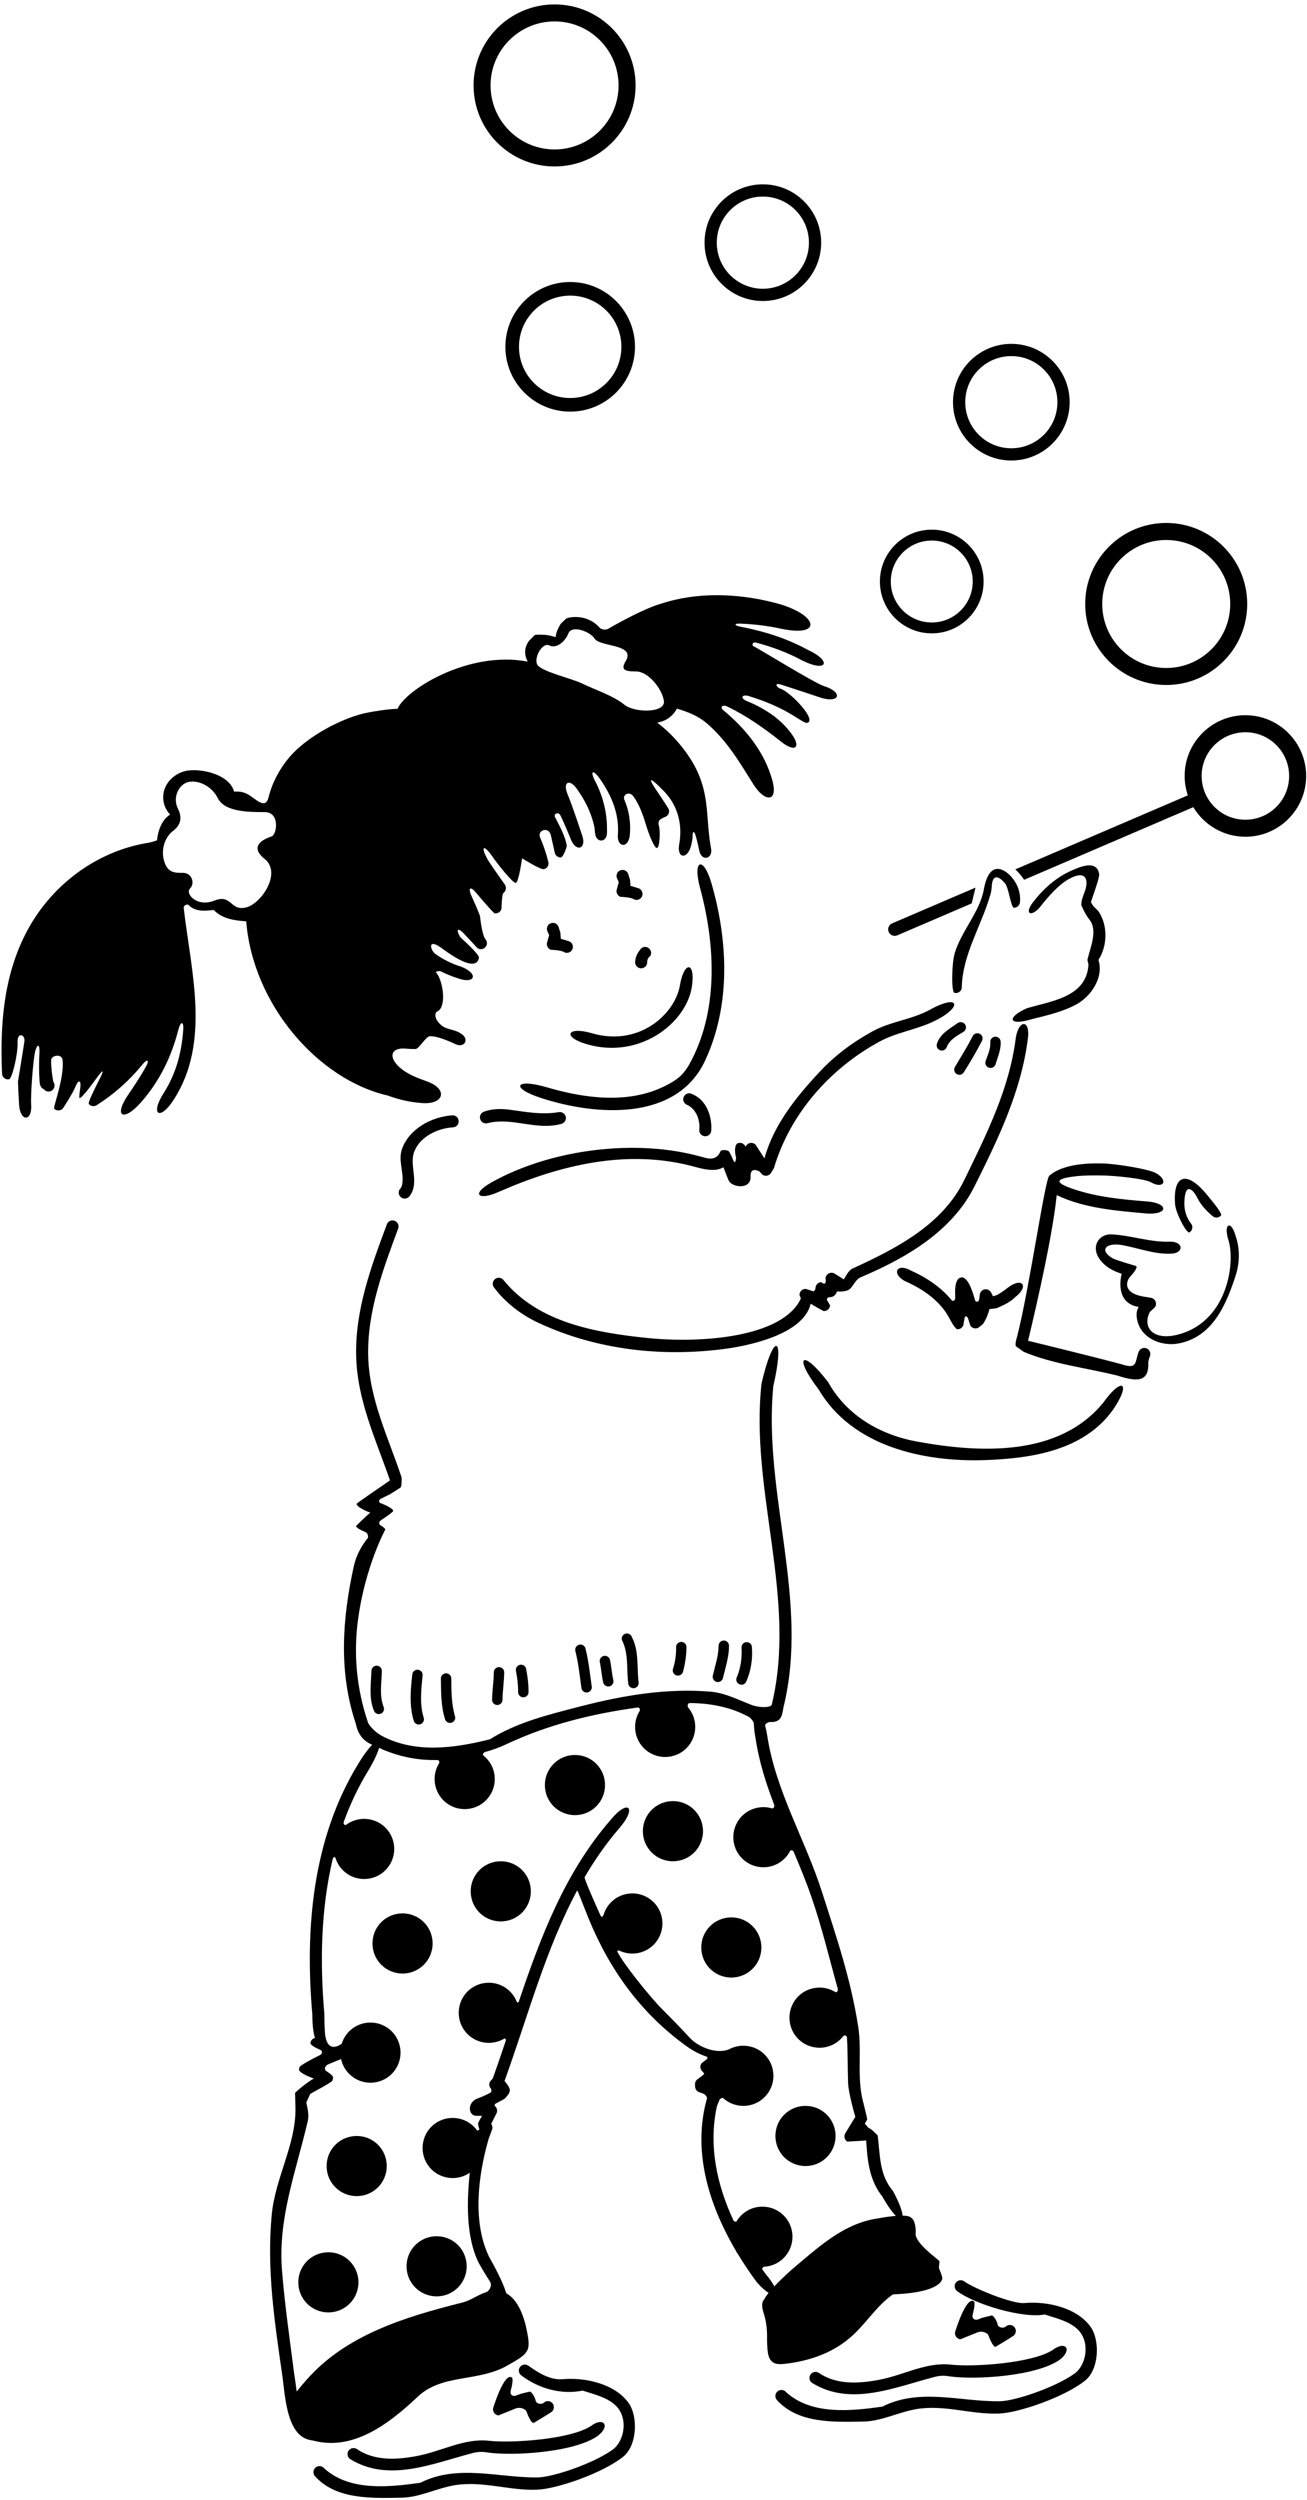 <?xml version="1.0" encoding="UTF-8"?>
<svg xmlns="http://www.w3.org/2000/svg" xmlns:xlink="http://www.w3.org/1999/xlink" width="251pt" height="480pt" viewBox="0 0 251 480" version="1.1">
<g id="surface1">
<path style=" stroke:none;fill-rule:nonzero;fill:rgb(0%,0%,0%);fill-opacity:1;" d="M 105.77 182.363 C 105.77 182.363 107.863 182.41 108.418 182.867 C 109.02 183.109 109.691 182.82 109.934 182.242 C 110.176 181.641 109.887 180.969 109.285 180.727 C 108.828 180.582 107.707 180.258 107.707 180.258 L 107.617 179.082 C 107.496 178.707 107.387 178.336 107.262 177.961 C 107.07 177.359 106.395 177.047 105.797 177.262 C 105.191 177.453 104.883 178.129 105.098 178.73 C 105.219 178.992 105.34 179.281 105.457 179.547 L 105.023 181.137 C 104.977 181.664 105.289 182.172 105.77 182.363 "/>
<path style=" stroke:none;fill-rule:nonzero;fill:rgb(0%,0%,0%);fill-opacity:1;" d="M 119.145 172.199 C 119.145 172.199 121.238 172.246 121.789 172.703 C 122.395 172.945 123.066 172.656 123.309 172.078 C 123.547 171.477 123.258 170.805 122.656 170.562 C 122.199 170.418 121.082 170.094 121.082 170.094 L 120.988 168.914 C 120.867 168.543 120.762 168.168 120.637 167.797 C 120.441 167.191 119.77 166.883 119.168 167.098 C 118.566 167.289 118.254 167.965 118.469 168.566 C 118.59 168.828 118.711 169.117 118.832 169.383 L 118.398 170.973 C 118.352 171.5 118.664 172.008 119.145 172.199 "/>
<path style=" stroke:none;fill-rule:nonzero;fill:rgb(0%,0%,0%);fill-opacity:1;" d="M 122.93 182.34 C 122.422 183.012 122.039 183.711 121.988 184.578 C 121.895 185.203 122.301 185.805 122.93 185.898 C 123.578 186.02 124.156 185.586 124.273 184.961 C 124.273 184.406 124.371 183.926 124.852 183.59 C 125.215 183.062 125.047 182.34 124.516 182.004 C 123.984 181.641 123.266 181.809 122.93 182.34 "/>
<path style=" stroke:none;fill-rule:nonzero;fill:rgb(0%,0%,0%);fill-opacity:1;" d="M 104.055 210.871 C 114.676 214.289 129.992 215.273 135.414 203.633 C 140.348 193.035 139.844 180.695 136.633 169.602 C 135.09 164.281 132.965 165.023 134.43 170.445 C 137.332 181.148 137.965 193.379 132.922 203.336 C 131.523 206.094 130.512 207.117 127.688 208.527 C 120.82 211.969 112.438 210.953 105.145 208.801 C 98.891 206.957 97.867 208.883 104.055 210.871 "/>
<path style=" stroke:none;fill-rule:nonzero;fill:rgb(0%,0%,0%);fill-opacity:1;" d="M 112.586 200.461 C 122.754 203.508 131.855 196.477 132.883 189.352 C 133.57 184.59 131.367 184.465 130.566 189.219 C 129.66 194.613 122.816 201.055 113.676 198.387 C 108.949 197.008 107.895 199.055 112.586 200.461 "/>
<path style=" stroke:none;fill-rule:nonzero;fill:rgb(0%,0%,0%);fill-opacity:1;" d="M 88.086 215.305 C 88.086 214.656 87.578 214.148 86.93 214.148 C 82.91 214.391 78.582 216.727 77.207 220.598 C 76.465 222.645 77.449 224.762 77.305 226.879 C 77.258 227.434 77.16 227.984 76.727 228.395 C 76.414 228.949 76.582 229.645 77.137 229.984 C 77.691 230.297 78.41 230.102 78.723 229.574 C 80.578 227 78.555 223.801 79.543 221.152 C 80.602 218.336 83.898 216.652 86.93 216.461 C 87.578 216.461 88.086 215.953 88.086 215.305 "/>
<path style=" stroke:none;fill-rule:nonzero;fill:rgb(0%,0%,0%);fill-opacity:1;" d="M 92.969 213.43 C 92.344 213.645 92.031 214.293 92.223 214.895 C 92.418 215.496 93.066 215.836 93.691 215.641 C 98.383 214.461 103.051 217.133 107.816 215.785 C 108.441 215.617 108.805 214.992 108.637 214.367 C 108.465 213.766 107.84 213.402 107.215 213.547 C 104.086 214.078 100.98 213.5 97.855 213.066 C 96.219 212.852 94.559 212.875 92.969 213.43 "/>
<path style=" stroke:none;fill-rule:nonzero;fill:rgb(0%,0%,0%);fill-opacity:1;" d="M 157.34 205.871 C 152.77 210.77 148.594 215.988 146.801 222.41 C 146.484 221.953 145.16 219.852 145.16 219.852 C 144.969 219.613 144.68 219.469 144.367 219.441 C 143.84 219.402 143.352 219.723 143.184 220.211 L 143.164 220.164 C 142.949 219.59 142.297 219.301 141.723 219.492 C 141.117 219.684 141 220.984 141.359 222.258 C 141.359 222.258 141.273 223.836 140.816 222.75 C 140.672 222.406 140.133 221.199 139.941 221.031 C 139.699 220.91 139.121 220.672 138.426 220.938 C 137.551 223.031 136.008 222.473 134.551 222.07 C 122.113 218.609 105.828 220.617 94.391 227.023 C 90.434 229.238 91.754 230.609 95.711 228.875 C 107.473 223.703 120.516 220.461 133.539 224.062 C 135.18 224.512 137.387 225.055 138.934 224.117 C 139.242 224.953 139.559 225.785 139.906 226.605 C 140.527 228.059 144.262 228.48 144.145 225.906 C 144.047 223.824 145.879 224.953 145.879 224.953 C 145.879 224.953 146.363 225.508 146.438 225.555 C 146.965 225.914 147.688 225.773 148.051 225.242 L 148.629 224.281 C 151.707 213.91 159.262 205.27 168.84 200.023 C 172.227 198.184 175.984 197.73 179.445 196.047 C 184.914 193.391 184.379 190.676 178.578 193.875 C 175.156 195.762 171.105 196.094 167.59 198.004 C 163.715 200.145 160.344 202.621 157.34 205.871 "/>
<path style=" stroke:none;fill-rule:nonzero;fill:rgb(0%,0%,0%);fill-opacity:1;" d="M 195.09 199.16 C 193.891 208.977 189.484 217.734 185.18 226.566 C 181.016 235.156 172.113 239.73 163.691 243.578 C 163.016 243.891 162.449 244.957 162.062 245.652 L 160.199 244.492 C 160.059 244.422 159.887 244.371 159.695 244.371 C 159.07 244.371 158.539 244.879 158.539 245.504 C 158.539 245.504 158.875 247.094 157.676 246.176 C 157.051 246.227 156.566 246.777 156.613 247.43 C 156.613 247.43 156.359 248.039 156.184 247.934 L 154.762 247.477 C 154.738 247.477 154.715 247.477 154.691 247.477 C 154.066 247.477 153.535 247.98 153.535 248.633 L 153.801 249.328 C 150.324 256.77 134.785 257.988 124.18 256.887 C 114.242 255.852 103.34 253.926 96.723 245.816 C 96.34 245.285 95.617 245.191 95.109 245.551 C 94.582 245.938 94.484 246.656 94.848 247.164 C 97.059 250.148 100.141 252.48 103.461 254.02 C 114.66 259.227 127.227 260.602 139.375 258.969 C 143.59 258.402 154.305 256.27 155.688 250.312 C 155.969 250.516 158.035 251.711 158.203 251.734 C 158.828 251.758 159.383 251.254 159.406 250.629 C 159.406 250.629 159.133 250.156 158.867 249.695 C 158.621 249.27 159.098 249.062 159.375 249.062 C 160.5 249.051 160.73 247.957 160.73 247.957 C 160.73 247.957 162.535 248.156 163.242 247.461 C 163.98 246.734 164.344 245.637 165.301 245.238 C 173.988 241.559 182.82 236.453 187.152 227.77 C 191.676 218.695 196.078 209.648 197.379 199.543 C 197.938 195.91 195.766 195.52 195.09 199.16 "/>
<path style=" stroke:none;fill-rule:nonzero;fill:rgb(0%,0%,0%);fill-opacity:1;" d="M 188.938 170.777 C 188.164 175.082 184.617 178.773 183.348 183.012 C 182.746 185.082 182.676 190.496 183.301 190.641 C 183.926 190.785 184.551 190.398 184.695 189.773 C 184.793 183.277 188.426 177.938 190.207 171.727 C 190.359 171.223 190.426 170.723 190.453 170.219 C 190.57 168.109 191.504 167.863 193 169.594 C 193.762 170.473 194.105 174.301 194.754 174.301 C 195.379 174.277 195.887 173.746 195.887 173.121 C 196.031 171.32 195.363 169.629 194.172 168.293 C 193.102 167.098 190.02 164.758 188.938 170.777 "/>
<path style=" stroke:none;fill-rule:nonzero;fill:rgb(0%,0%,0%);fill-opacity:1;" d="M 197.16 193.602 C 193.176 195.426 193.75 197.027 198.121 195.691 C 201.012 194.973 203.922 194.32 206.57 192.926 C 209.48 191.41 212.031 187.68 210.949 184.312 C 212.684 181.594 212.801 177.672 210.926 174.93 L 209.949 173.953 L 209.5 173.219 C 209.812 172.207 211.188 168.504 211.09 167.859 C 210.664 165.078 207.602 166.336 205.703 167.188 C 202.77 168.5 200.332 170.688 198.363 173.258 C 196.586 175.578 198.145 176.211 199.938 173.902 C 201.273 172.188 203.309 169.855 205.27 168.773 C 208.652 166.91 209.098 169.02 208.336 171.141 C 208.027 171.996 207.641 172.855 207.652 173.773 C 207.652 173.773 208.324 175.457 209.188 176.531 C 210.836 178.578 209.484 181.68 208.879 184.07 C 208.758 184.48 209.07 184.938 209.023 185.395 C 208.52 191.508 201.828 192.203 197.16 193.602 "/>
<path style=" stroke:none;fill-rule:nonzero;fill:rgb(0%,0%,0%);fill-opacity:1;" d="M 229.922 229.965 C 230.609 231.352 231.695 232.527 232.871 233.496 C 233.352 233.93 234.074 233.855 234.48 233.375 C 234.793 233.031 232.973 230.824 231.668 229.258 C 227.828 224.656 225.223 225.594 225.668 231.258 C 225.797 232.91 227.891 236.961 228.441 236.625 C 228.973 236.285 229.141 235.59 228.805 235.035 C 227.844 233.84 227.41 232.383 227.445 230.926 C 227.547 226.781 229.164 228.434 229.922 229.965 "/>
<path style=" stroke:none;fill-rule:nonzero;fill:rgb(0%,0%,0%);fill-opacity:1;" d="M 235.812 237.777 C 237.371 242.191 235.832 253.52 226.562 256.152 C 221.527 257.625 219.25 254.883 220.84 251.879 L 221.73 251.062 C 221.871 250.918 221.969 250.699 221.992 250.508 C 222.09 249.883 221.656 249.281 221.031 249.184 L 220.203 249.043 C 215.684 248.484 216.074 246.164 217.125 245.027 C 217.516 244.605 218.695 243.266 218.098 243.051 C 218.098 243.051 214.348 241.988 213.668 241.594 C 211.008 240.035 212.348 238.465 215.668 239.094 C 218.66 239.656 221.723 240.836 224.762 240.715 C 227.375 240.715 227.375 238.406 224.762 238.406 C 220.934 238.574 217.301 237.203 213.523 237.008 C 210.754 236.816 208.914 240.043 212.215 242.898 C 213.125 243.688 214.262 244.188 215.414 244.586 C 215.414 244.586 213.812 250.152 218.672 250.941 C 218.367 251.457 218.215 252.074 218.289 252.797 C 218.672 256.766 222.836 258.664 226.492 257.922 C 232.895 256.621 235.469 250.508 237.273 244.996 C 238.09 242.52 238.164 239.754 237.273 237.25 C 236.457 234.328 235.016 234.824 235.812 237.777 "/>
<path style=" stroke:none;fill-rule:nonzero;fill:rgb(0%,0%,0%);fill-opacity:1;" d="M 182.789 249.684 C 180.727 247.145 177.867 245.262 174.902 243.938 C 172.277 242.453 171.121 244.477 173.746 245.961 C 177.285 247.5 180.68 249.836 182.461 253.371 C 182.461 253.371 183.422 255.199 183.855 255.227 C 184.48 255.246 185.031 254.77 185.059 254.117 C 185.059 254.117 185.203 253.227 185.266 252.973 C 185.359 252.574 185.785 252.727 185.926 253.203 C 185.926 253.203 186.309 254.43 186.355 254.527 C 186.695 255.055 187.414 255.227 187.945 254.887 L 188.785 254.215 C 189.359 253.328 189.758 252.352 190.023 251.336 C 190.16 251.367 191.41 251.184 191.41 251.184 C 192.66 250.605 193.938 250.098 194.922 249.09 C 197.715 246.961 196.344 245.109 193.551 247.234 C 192.879 247.766 192.18 248.27 191.41 248.68 L 190.695 248.891 C 190.691 248.887 190.691 248.879 190.688 248.871 L 190.352 248.199 C 190.16 247.836 189.82 247.598 189.438 247.547 C 188.812 247.477 188.234 247.934 188.16 248.559 L 188.039 249.523 L 188.039 249.496 C 187.93 250.031 187.398 250.105 187.242 249.613 C 187.031 248.969 186.188 245.402 184.746 245.262 C 183.062 245.277 183.48 248.707 183.445 249.285 C 183.426 249.664 182.984 249.926 182.789 249.684 "/>
<path style=" stroke:none;fill-rule:nonzero;fill:rgb(0%,0%,0%);fill-opacity:1;" d="M 211.887 269.301 C 203.418 279.672 188.402 279.047 176.082 276.785 C 168.984 275.484 162.605 271.758 159.07 265.426 C 154.066 258.855 152.234 260.254 157.242 266.824 C 163.664 277.723 177.336 280.754 189.148 280.348 C 198.121 280.031 208.184 278.516 213.766 270.648 C 217.289 265.477 215.516 264.227 211.887 269.301 "/>
<path style=" stroke:none;fill-rule:nonzero;fill:rgb(0%,0%,0%);fill-opacity:1;" d="M 79.977 471.582 C 76.102 472.305 71.914 472.523 68.547 470.238 C 68.016 469.875 67.293 470.02 66.934 470.551 C 66.574 471.078 66.719 471.801 67.246 472.16 C 74.684 476.734 83.105 472.98 90.852 470.98 C 91.695 470.766 92.535 470.719 93.402 470.863 C 98.457 471.633 110.344 470.875 114.797 467.699 C 117.305 465.785 115.934 463.93 113.422 465.844 C 109.5 468.371 98.312 469.129 93.957 468.648 C 89.094 468.094 84.812 470.695 79.977 471.582 "/>
<path style=" stroke:none;fill-rule:nonzero;fill:rgb(0%,0%,0%);fill-opacity:1;" d="M 108.008 456.82 C 105.676 457.016 103.414 455.617 101.465 454.223 C 100.961 453.859 100.238 453.957 99.852 454.488 C 99.492 454.992 99.586 455.715 100.117 456.098 C 103.508 458.648 107.742 459.828 111.906 459.012 C 114.008 459.707 116.676 460.301 118.312 461.945 C 120.664 464.305 119.973 468.73 117.562 470.418 C 113.812 473.051 106.219 475.633 103.246 475.676 C 95.738 475.77 87.867 473.074 80.723 476.707 C 74.707 477.551 67.152 478.371 62.266 473.941 C 61.855 473.438 61.137 473.363 60.629 473.75 C 60.125 474.156 60.051 474.879 60.438 475.387 C 64.504 479.98 71.434 479.668 77.039 479.574 C 80.602 479.523 83.754 477.77 87.363 477.168 C 92.801 476.301 97.879 478.273 103.223 478.031 C 106.949 477.867 115.605 474.926 119.645 471.73 C 122.398 469.547 122.559 463.93 120.699 461.352 C 118.074 457.715 112.41 456.426 108.008 456.82 "/>
<path style=" stroke:none;fill-rule:nonzero;fill:rgb(0%,0%,0%);fill-opacity:1;" d="M 98.266 456.461 C 96.746 455.602 94.703 462.379 94.703 462.379 C 94.703 462.426 94.703 462.453 94.68 462.5 C 94.629 463.125 95.086 463.703 95.715 463.777 C 95.715 463.777 97.523 463.055 99.008 462.445 C 99.781 462.129 100.906 462.469 101.117 463.051 C 101.492 464.094 102.09 465.297 102.477 465.219 C 102.477 465.219 105.121 463.656 105.988 463.055 C 106.445 462.621 106.492 461.898 106.086 461.418 C 105.652 460.938 104.93 460.887 104.449 461.32 C 104.035 461.734 102.977 461.574 102.867 460.918 C 102.773 460.379 102.16 459.25 101.754 459.203 C 101.754 459.203 99.863 459.602 99.309 459.879 C 98.453 460.301 97.895 459.754 98.074 459.066 C 98.375 457.918 98.609 456.656 98.266 456.461 "/>
<path style=" stroke:none;fill-rule:nonzero;fill:rgb(0%,0%,0%);fill-opacity:1;" d="M 150.891 453.848 C 155.254 453.328 159.57 451.918 163.039 449.023 C 166.215 446.402 168.164 442.84 171.484 440.531 C 175 440.402 177.207 439.949 178.594 439.438 C 180.906 438.578 180.941 437.547 180.941 437.547 C 181.086 437.188 180.293 435.527 180.316 435.453 L 180.414 434.18 C 180.391 433.914 175.348 430.551 175.867 428.594 C 175.867 426.926 175.418 425.992 174.918 425.789 C 174.754 425.574 174.238 425.43 173.336 425.414 C 173.281 424.566 172.723 422.957 171.461 420.633 C 168.84 417.598 169.031 413.75 168.551 410.02 C 168.551 410.02 167.18 408.574 166.816 408.598 L 166.082 407.762 L 166.527 406.988 C 166.625 406.77 165.566 403.09 165.398 401.887 C 164.727 397.578 165.473 393.488 164.82 389.18 C 163.426 380.133 160.633 371.902 157.867 363.289 C 154.594 353.086 148.988 343.941 147.352 333.309 C 147.234 332.559 147.098 331.91 146.945 331.355 C 146.859 331.027 147.527 330.617 147.871 330.637 C 150.125 330.75 150.172 329.336 150.48 327.727 C 155.484 307.273 146.508 286.699 148.508 266.148 C 150.805 256.188 148.543 255.684 146.242 265.645 C 143.98 286.219 153.129 306.816 148.219 327.27 C 148.098 327.902 145.926 327.934 144.414 327.387 C 141.816 326.402 139.266 325.055 136.5 324.812 C 128.078 324.117 119.895 325.465 111.594 327.605 C 105.48 329.191 99.371 330.637 94.078 333.957 C 87.266 335.664 79.688 336.727 73.215 333.234 C 72.223 332.719 70.719 331.23 70.617 330.562 C 68.496 324.234 67.848 317.617 68.762 310.93 C 70.137 300.758 73.984 293.699 73.984 293.699 C 73.961 293.449 73.531 293.137 73.109 292.887 C 72.684 292.641 72.75 292.156 73.188 291.871 C 74.141 291.242 75.469 290.32 75.5 290.141 C 75.57 289.691 74.102 288.992 73.062 288.594 C 72.648 288.434 72.781 287.953 73.102 287.789 C 73.703 287.48 74.312 287.184 74.922 286.891 L 76.918 285.617 C 77.184 285.352 77.137 283.715 77.137 283.715 C 74.609 276.086 70.953 268.746 70.711 260.52 C 70.473 251.832 73.574 243.723 76.512 235.758 C 76.656 235.133 76.27 234.508 75.645 234.363 C 75.043 234.195 74.418 234.578 74.25 235.203 C 71.219 243.312 68.16 251.641 68.402 260.469 C 68.617 268.891 72.203 276.473 74.898 284.242 C 74.898 284.242 68.523 288.602 68.496 288.719 C 68.379 289.344 70.793 290.363 71.133 290.43 C 70.746 290.645 68.379 293.004 68.379 293.004 C 68.395 293.352 69.328 293.809 70.145 294.148 C 70.625 294.348 70.812 295.078 70.605 295.34 C 69.375 296.891 68.434 298.609 67.969 300.633 C 65.684 310.93 65.031 321.133 68.328 330.949 C 68.852 333.664 70.473 334.574 71.48 335.012 C 70.789 335.699 69.887 336.871 68.836 338.602 C 60.004 352.992 58.535 370.316 59.98 386.75 C 59.98 388.945 60.199 390.453 60.5 391.293 C 60.047 391.395 59.676 391.754 59.617 392.238 C 59.555 392.645 60.586 393.188 61.504 393.582 C 61.996 393.797 61.922 394.367 61.426 394.602 C 59.77 395.395 57.582 396.621 57.527 396.883 L 57.43 397.289 C 57.43 397.316 57.43 397.316 57.43 397.34 C 57.309 397.965 59.824 398.973 60.297 399.086 C 59.332 399.523 56.684 401.695 56.66 401.887 C 56.66 401.887 56.742 404.121 56.746 404.926 C 56.785 411.848 52.852 418.203 52.184 425.25 C 51.195 435.621 52.715 445.727 54.18 455.859 C 54.742 459.508 54.895 467.359 59.328 468.445 C 59.586 468.508 59.867 468.566 60.172 468.613 C 67.898 470.656 74.801 465.293 80.242 460.164 C 84.859 455.785 91.766 457.352 97.254 454.293 C 101.656 451.848 101.914 451.43 101.234 447.777 C 100.688 444.82 99.496 441.559 97.223 440.316 C 96.852 438.992 95.801 436.645 93.934 433.336 C 90.684 426.672 91.816 417.598 93.859 410.621 L 94.512 408.84 C 94.625 408.492 94.547 408.102 94.328 407.797 L 95.398 405.664 C 95.398 405.641 95.426 405.594 95.426 405.566 C 95.551 405.121 95.383 404.648 95.039 404.363 C 94.926 404.273 95.008 403.992 95.184 403.906 L 96.844 403.016 C 97.035 402.922 97.66 402.078 97.66 402.078 C 97.734 401.98 97.781 401.84 97.832 401.719 L 97.926 401.332 C 97.875 400.656 96.891 399.559 96.891 399.559 C 101.32 387.355 104.691 374.453 110.824 363.004 C 110.922 362.828 111.953 365.723 113.066 368.43 C 117.012 378.043 122.926 386.438 131.758 392.816 C 133.039 393.742 134.336 394.441 135.734 394.895 C 135.973 394.969 135.844 395.383 135.535 395.535 C 135.535 395.535 134.789 396.086 134.719 396.184 C 134.355 396.688 134.453 397.41 134.984 397.797 C 134.984 397.797 135.289 398.203 135.199 398.277 L 134.07 399.145 C 133.684 399.359 133.441 399.793 133.469 400.227 L 133.492 400.684 C 133.539 401.164 133.852 401.574 134.285 401.719 C 134.285 401.719 134.711 401.871 135.141 402.027 C 135.48 402.152 135.82 402.723 135.785 402.852 C 132.926 412.887 136.047 423.125 141.195 431.934 C 141.355 432.27 141.547 432.59 141.766 432.887 C 142.891 434.738 144.098 436.523 145.355 438.219 C 146.238 439.207 146.996 439.867 147.602 440.25 C 147.188 440.766 146.922 441.168 146.789 441.461 C 146.387 441.805 146.195 442.645 146.586 443.91 C 147.16 445.594 147.355 447.328 147.305 449.105 C 147.305 450.156 147.367 451.035 147.469 451.738 C 147.82 454.164 149.547 454.008 150.891 453.848 Z M 148.703 439 C 148.387 438.375 147.867 437.598 147.086 436.68 C 146.855 436.371 146.633 436.055 146.406 435.738 C 146.281 435.566 146.594 435.234 146.688 435.23 C 149.758 435.09 152.188 432.57 152.188 429.461 C 152.188 426.262 149.613 423.688 146.414 423.688 C 144.305 423.688 142.473 424.805 141.465 426.484 C 141.363 426.656 140.969 426.57 140.863 426.348 C 137.66 419.48 136.031 411.949 137.68 404.391 L 138.223 403.07 C 138.223 403.07 138.719 402.699 138.848 402.816 C 139.871 403.762 141.242 404.34 142.754 404.34 C 145.953 404.34 148.531 401.766 148.531 398.566 C 148.531 395.363 145.953 392.789 142.754 392.789 C 141.746 392.789 140.801 393.047 139.977 393.496 C 137.25 394.531 133.832 392.75 132.52 391.324 C 130.84 389.5 129.117 387.73 127.207 385.82 C 124.816 383.43 119.625 376.938 118.566 374.746 C 118.469 374.547 118.746 374.438 118.992 374.551 C 119.734 374.898 120.562 375.094 121.441 375.094 C 124.641 375.094 127.215 372.52 127.215 369.316 C 127.215 366.117 124.641 363.543 121.441 363.543 C 118.84 363.543 116.656 365.246 115.93 367.602 C 115.824 367.938 115.527 368.25 115.34 367.828 C 114.406 365.77 112.133 360.672 112.277 360.422 C 114.223 357.102 116.426 353.922 119.004 350.945 C 122.422 346.926 120.555 345.363 117.227 349.477 C 108.488 359.551 103.824 371.879 99.625 384.344 C 99.559 384.535 99.309 384.52 99.23 384.324 C 98.383 382.195 96.309 380.695 93.871 380.695 C 90.668 380.695 88.094 383.27 88.094 386.469 C 88.094 389.668 90.668 392.242 93.871 392.242 C 94.941 392.242 95.941 391.953 96.801 391.445 C 97.004 391.324 97.219 391.551 97.137 391.805 C 96.328 394.223 95.508 396.633 94.652 399.016 C 94.605 399.148 94.125 399.602 94.051 399.77 C 93.871 400.219 93.977 400.711 94.281 401.031 C 94.387 401.137 94.418 401.672 94.25 401.766 C 93.434 402.219 92.586 402.598 91.715 402.918 C 89.625 403.691 89.949 406.23 91.438 406.246 C 91.82 406.25 92.203 406.25 92.582 406.254 C 92.527 406.348 91.789 407.516 91.816 407.781 C 91.816 407.781 91.941 408.66 92.082 408.84 C 92.082 408.84 91.711 409.184 91.617 409.051 C 90.57 407.598 88.867 406.652 86.93 406.652 C 83.73 406.652 81.156 409.227 81.156 412.426 C 81.156 415.625 83.73 418.199 86.93 418.199 C 88.156 418.199 89.285 417.82 90.219 417.176 C 89.641 422.656 89.461 429.539 91.938 434.492 C 92.734 435.906 93.461 437.098 94.102 438.078 C 94.547 438.758 94.051 439.879 93.332 440.121 C 91.742 440.629 90.395 441.711 88.734 442.117 C 77.613 444.898 66.449 448.359 58.934 456.867 C 58.188 457.711 57.539 458.484 56.977 459.184 C 56.836 458.082 56.668 456.883 56.469 455.57 C 55.625 449.023 54.688 442.551 54.156 435.91 C 53.363 425.926 56.805 417.094 59.09 407.324 C 59.379 406.121 59.09 404.895 58.824 403.691 L 59.57 402.055 C 59.547 402.055 59.547 402.078 59.523 402.078 C 60.246 401.621 63.781 399.816 63.855 399.457 L 63.973 398.902 C 64.027 398.633 63.34 398.098 62.676 397.664 C 62.16 397.328 62.422 396.621 63.043 396.359 C 64.195 395.875 65.504 395.352 65.504 395.352 C 66.066 397.953 68.367 399.891 71.145 399.891 C 74.344 399.891 76.918 397.316 76.918 394.113 C 76.918 390.914 74.344 388.34 71.145 388.34 C 68.547 388.34 66.363 390.035 65.633 392.383 C 65.633 392.383 62.5 394.969 62.367 389.609 C 62.309 388.73 62.289 387.672 62.289 386.656 C 61.43 376.805 61.613 366.633 63.883 356.996 C 63.984 356.562 64.32 356.406 64.426 356.742 C 65.156 359.086 67.336 360.781 69.93 360.781 C 73.133 360.781 75.707 358.203 75.707 355.004 C 75.707 351.805 73.133 349.23 69.93 349.23 C 68.672 349.23 67.512 349.629 66.566 350.309 C 66.168 350.59 65.863 350.227 66.059 349.691 C 67.312 346.27 68.883 342.949 70.832 339.781 C 71.926 337.934 72.539 336.531 72.793 335.598 C 76.285 337.215 80.105 338.039 84 337.93 C 84.266 337.922 84.477 338.301 84.34 338.523 C 83.785 339.41 83.465 340.461 83.465 341.586 C 83.465 344.785 86.039 347.359 89.238 347.359 C 92.441 347.359 95.016 344.785 95.016 341.586 C 95.016 339.738 94.152 338.102 92.809 337.047 C 92.625 336.902 92.84 336.488 93.141 336.402 C 94.555 336.012 95.938 335.523 97.301 334.871 C 105.344 331.098 113.738 329.055 122.484 327.848 C 122.801 327.805 123 328.258 122.816 328.559 C 122.277 329.434 121.965 330.465 121.965 331.574 C 121.965 334.777 124.539 337.352 127.738 337.352 C 130.941 337.352 133.516 334.777 133.516 331.574 C 133.516 330.176 133.02 328.895 132.195 327.898 C 131.922 327.566 132.09 326.988 132.5 326.992 C 136.371 327.035 140.141 327.707 143.672 329.578 C 144.09 329.73 144.781 330.586 144.781 330.969 C 144.789 331.688 144.879 332.598 145.09 333.691 C 145.746 338.16 147.086 342.383 148.676 346.523 C 148.805 346.859 148.531 347.301 148.25 347.215 C 147.73 347.062 147.18 346.977 146.605 346.977 C 143.406 346.977 140.828 349.551 140.828 352.75 C 140.828 355.949 143.406 358.523 146.605 358.523 C 148.848 358.523 150.781 357.258 151.734 355.398 C 151.855 355.168 152.285 355.242 152.406 355.523 C 153.598 358.336 154.766 361.164 155.773 364.059 C 157.828 369.945 159.203 375.836 160.887 381.84 C 161.004 382.262 160.688 382.648 160.379 382.461 C 159.508 381.93 158.484 381.625 157.387 381.625 C 154.184 381.625 151.609 384.199 151.609 387.402 C 151.609 390.602 154.184 393.176 157.387 393.176 C 159.223 393.176 160.852 392.324 161.906 390.992 C 162.16 390.672 162.629 390.797 162.652 391.215 C 162.828 394.117 162.766 397.031 162.871 399.961 C 162.945 402.008 164.258 406.445 164.258 406.445 L 162.316 409.633 C 162.004 410.188 162.199 410.887 162.727 411.199 C 162.727 411.199 165.715 411.043 166.348 410.973 C 166.562 414.793 166.949 418.629 169.441 421.738 C 170.48 423.578 171.371 424.789 172.043 425.465 C 171.105 425.535 169.973 425.684 168.598 425.949 C 161.91 426.887 156.953 431.676 151.996 435.816 C 150.617 437.055 149.535 438.113 148.703 439 "/>
<path style=" stroke:none;fill-rule:nonzero;fill:rgb(0%,0%,0%);fill-opacity:1;" d="M 96.168 357.371 C 92.969 357.371 90.395 359.945 90.395 363.145 C 90.395 366.348 92.969 368.922 96.168 368.922 C 99.371 368.922 101.945 366.348 101.945 363.145 C 101.945 359.945 99.371 357.371 96.168 357.371 "/>
<path style=" stroke:none;fill-rule:nonzero;fill:rgb(0%,0%,0%);fill-opacity:1;" d="M 77.305 367.379 C 74.105 367.379 71.531 369.953 71.531 373.156 C 71.531 376.355 74.105 378.93 77.305 378.93 C 80.504 378.93 83.082 376.355 83.082 373.156 C 83.082 369.953 80.504 367.379 77.305 367.379 "/>
<path style=" stroke:none;fill-rule:nonzero;fill:rgb(0%,0%,0%);fill-opacity:1;" d="M 68.496 410.117 C 65.297 410.117 62.723 412.691 62.723 415.891 C 62.723 419.09 65.297 421.664 68.496 421.664 C 71.699 421.664 74.273 419.09 74.273 415.891 C 74.273 412.691 71.699 410.117 68.496 410.117 "/>
<path style=" stroke:none;fill-rule:nonzero;fill:rgb(0%,0%,0%);fill-opacity:1;" d="M 63.059 432.445 C 59.859 432.445 57.285 435.02 57.285 438.219 C 57.285 441.422 59.859 443.996 63.059 443.996 C 66.262 443.996 68.836 441.422 68.836 438.219 C 68.836 435.02 66.262 432.445 63.059 432.445 "/>
<path style=" stroke:none;fill-rule:nonzero;fill:rgb(0%,0%,0%);fill-opacity:1;" d="M 110.414 336.965 C 107.215 336.965 104.641 339.539 104.641 342.738 C 104.641 345.941 107.215 348.516 110.414 348.516 C 113.617 348.516 116.191 345.941 116.191 342.738 C 116.191 339.539 113.617 336.965 110.414 336.965 "/>
<path style=" stroke:none;fill-rule:nonzero;fill:rgb(0%,0%,0%);fill-opacity:1;" d="M 129.23 345.82 C 126.031 345.82 123.457 348.395 123.457 351.598 C 123.457 354.797 126.031 357.371 129.23 357.371 C 132.434 357.371 135.008 354.797 135.008 351.598 C 135.008 348.395 132.434 345.82 129.23 345.82 "/>
<path style=" stroke:none;fill-rule:nonzero;fill:rgb(0%,0%,0%);fill-opacity:1;" d="M 140.445 368.148 C 137.246 368.148 134.672 370.727 134.672 373.926 C 134.672 377.125 137.246 379.699 140.445 379.699 C 143.645 379.699 146.219 377.125 146.219 373.926 C 146.219 370.727 143.645 368.148 140.445 368.148 "/>
<path style=" stroke:none;fill-rule:nonzero;fill:rgb(0%,0%,0%);fill-opacity:1;" d="M 160.465 410.117 C 160.465 406.914 157.891 404.34 154.691 404.34 C 151.488 404.34 148.914 406.914 148.914 410.117 C 148.914 413.316 151.488 415.891 154.691 415.891 C 157.891 415.891 160.465 413.316 160.465 410.117 "/>
<path style=" stroke:none;fill-rule:nonzero;fill:rgb(0%,0%,0%);fill-opacity:1;" d="M 78.074 435.141 C 78.074 438.34 80.648 440.914 83.852 440.914 C 87.051 440.914 89.625 438.34 89.625 435.141 C 89.625 431.941 87.051 429.367 83.852 429.367 C 80.648 429.367 78.074 431.941 78.074 435.141 "/>
<path style=" stroke:none;fill-rule:nonzero;fill:rgb(0%,0%,0%);fill-opacity:1;" d="M 135.441 218.168 C 136.09 218.168 136.594 217.641 136.594 216.988 C 136.766 214.293 135.609 211.141 132.938 210.082 C 132.406 209.746 131.688 209.938 131.371 210.492 C 131.035 211.02 131.23 211.742 131.781 212.055 C 133.707 212.875 134.504 215.039 134.285 217.012 C 134.285 217.66 134.812 218.168 135.441 218.168 "/>
<path style=" stroke:none;fill-rule:nonzero;fill:rgb(0%,0%,0%);fill-opacity:1;" d="M 74.492 210.355 C 76.664 211.168 78.934 211.668 81.238 211.805 C 85.301 212.039 86.059 209.078 81.984 207.629 C 80.262 207.016 78.488 206.344 77.102 205.242 C 74.449 203.133 74.938 201.039 77.988 201.348 C 78.559 201.402 79.141 201.43 79.734 201.422 C 80.359 201.566 81.773 199.02 82.5 198.969 C 83.926 198.867 86.285 199.945 87.266 200.387 C 89.227 201.449 90.336 199.426 88.375 198.363 C 87.266 197.645 85.773 197.691 84.836 196.922 C 83.09 195.48 83.656 194.348 83.898 194.25 C 84.152 194.148 84.359 193.977 84.527 193.746 C 85.699 192.145 84.875 187.84 83.68 186.645 C 83.68 186.645 84.176 186.242 84.871 186.598 C 85.801 187.066 86.781 187.473 87.82 187.801 C 91.211 189.074 92.027 186.992 88.637 185.637 C 86.785 185.066 85.129 184.23 83.645 183.191 C 82.637 182.484 81.961 179.918 84.941 182.133 C 88.281 184.617 91.535 186.23 91.984 183.902 C 92.129 183.277 88.445 180.004 88.445 180.004 C 87.445 178.418 87.895 177.969 89.145 179.312 C 89.898 180.125 90.656 180.93 91.406 181.738 C 92.391 183.027 94.219 181.633 93.234 180.344 C 92.547 179.578 92.176 175.844 92.176 175.844 C 91.676 174.562 91.129 173.305 90.559 172.055 C 89.871 170.555 90.242 169.992 91.434 171.418 C 93.117 173.438 94.82 175.332 94.992 175.359 C 95.617 175.457 96.219 175.047 96.316 174.398 C 96.316 174.398 96.344 171.711 96.699 171.438 C 97.203 171.055 97.301 170.332 96.941 169.824 C 96.941 169.824 94.672 166.629 93.98 165.559 C 92.309 162.969 92.48 161.422 94.75 164.719 C 95.5 165.809 98.551 169.684 99.059 169.516 C 99.66 169.32 100.25 164.773 100.262 164.797 C 100.262 164.797 103.82 167.035 104.449 166.891 C 105.074 166.746 105.457 166.145 105.312 165.52 C 104.918 163.91 104.379 162.324 103.715 160.785 C 103.129 159.426 105.352 158.613 105.777 160.336 C 106.02 161.332 106.539 163.738 106.539 163.738 C 106.66 164.242 107.094 164.605 107.602 164.652 C 108.25 164.676 108.852 162.465 108.852 162.465 C 108.598 160.684 107.539 158.711 106.602 156.922 C 106.242 156.234 107.23 155.797 107.609 156.535 C 108.309 157.898 109.629 161.16 109.629 161.16 L 109.645 161.211 C 110.691 163.723 112.715 162.941 111.785 160.371 L 111.773 160.328 L 111.785 160.32 L 111.738 160.234 C 111.738 160.234 109.953 154.766 109 152.5 C 108.047 150.234 109.289 149.422 110.727 151.395 C 112.387 153.668 113.629 156.188 114.191 159.023 L 114.266 159.91 C 114.434 161.922 116.574 161.883 116.574 159.816 L 116.574 159.383 C 116.613 156.082 115.797 152.883 114.305 150.004 C 113.211 147.895 113.922 147.688 115.285 149.652 C 117.445 152.766 118.918 156.273 118.668 160.105 C 118.375 162.738 120.652 163.004 120.953 160.395 C 121.172 158.059 120.836 155.699 119.895 153.535 C 119.508 152.625 120.812 151.816 121.598 152.863 C 123.312 155.156 124.078 158.641 124.281 159.07 C 124.52 159.875 125.621 162.801 126.129 162.824 C 126.754 162.848 126.812 159.184 126.535 158.562 C 126.129 157.164 127.5 157.074 128.004 156.711 C 128.535 156.352 128.656 155.629 128.27 155.102 C 127.641 154.094 126.988 153.105 126.32 152.129 C 122.984 147.273 127.055 151.457 127.406 151.812 C 131.016 155.48 130.852 159.832 130.438 162.078 C 129.93 164.867 132.031 165.082 132.715 162.363 C 132.871 161.73 133.004 161.078 133 160.715 C 132.98 159.578 133.277 159.355 133.633 160.59 C 133.891 161.492 134.105 162.402 134.285 163.305 C 134.699 165.457 136.961 165 136.547 162.848 C 135.18 155.621 137.113 150.109 129.617 141.84 C 128.57 140.691 127.43 139.668 126.219 138.746 C 128.98 138.324 129.984 136.059 129.984 136.059 C 132.027 136.664 134.012 137.422 135.68 138.836 C 139.559 142.125 142.051 146.395 144.668 150.566 C 146.895 154.113 149.473 154.062 148.328 149.855 C 146.879 144.52 143.297 139.988 138.938 136.395 C 138.25 135.828 138.633 135.293 139.523 135.586 C 143.262 137.355 146.727 139.801 149.953 142.367 C 152.812 144.641 154.062 143.492 151.691 140.484 C 149.465 137.652 146.484 135.852 143.23 134.516 C 142.387 134.164 142.219 133.305 143.668 133.609 C 146.91 134.594 149.992 135.863 152.887 137.727 C 152.887 137.727 154.617 138.859 154.93 138.809 C 157.125 138.469 151.852 132.863 149.871 132.227 C 149.062 131.965 148.637 131.016 150.004 131.453 C 152.617 132.293 156.57 133.594 157.508 133.926 C 161.312 135.145 162.02 132.895 158.18 131.711 C 156.047 130.957 145.254 124.25 144.805 124.145 C 144.223 123.836 144.574 123.223 145.18 123.379 C 148.258 124.188 151.25 125.297 154.062 126.812 C 158.855 129.207 159.887 126.945 155.027 124.719 C 151.027 122.543 146.684 121.188 142.227 120.336 C 140.98 120.098 140.906 119.691 142.129 119.738 C 144.73 119.836 147.324 120.141 149.879 120.691 C 158.195 122.488 157.152 117.934 149.012 115.797 C 141.863 113.914 133.996 113.594 126.992 115.902 C 123.938 116.742 118.996 119.465 116.82 120.719 C 116.152 121.105 115.348 120.754 115.105 120.473 C 114.328 119.578 113.348 119.023 112.223 118.684 C 111.23 118.383 109.344 118.371 108.684 118.812 L 107.672 119.777 C 107.219 120.586 106.773 121.398 106.715 122.324 C 106.051 122.152 105.391 121.957 104.715 121.895 C 104.715 121.895 102.906 121.797 102.715 121.918 L 101.609 123.023 C 100.605 124.359 100.688 125.785 101.328 127.031 C 89.812 124.836 77.75 132.594 76.355 136.102 C 74.699 136.074 70.938 136.742 70.688 136.812 C 66.105 137.637 58.84 141.348 55.332 145.68 C 53.566 147.859 52.242 150.367 51.559 153.152 C 50.879 155.68 48.859 153.043 47.273 152.355 C 46.547 152.023 45.77 151.922 44.965 152.012 C 44.117 148.898 39.457 147.688 36.496 147.906 C 33.895 148.074 31.441 150.191 31.344 152.84 C 31.277 154.324 31.812 155.461 32.668 156.406 C 31.082 157.379 30.328 159.469 30.156 161.34 C 29.945 161.445 28.93 161.742 28.637 161.789 C 18.406 163.383 9.473 170.18 4.805 179.512 C 0.594 187.887 -0.008 197.199 0.402 206.297 C 0.496 206.922 1.098 207.328 1.727 207.234 C 2.352 207.137 3.461 202.281 3.375 200.219 C 3.281 198.02 4.883 198.641 4.684 199.957 C 4.168 203.371 3.43 207.707 3.449 207.723 C 3.508 209.219 3.582 210.711 3.672 212.188 C 3.926 215.477 6.23 215.355 5.984 212.047 C 5.859 209.992 6.395 203.164 6.77 201.812 C 7.199 200.262 7.668 200.508 7.574 202.207 C 7.469 203.996 7.48 205.793 7.594 207.594 C 7.645 208.172 7.715 208.844 8.414 209.133 C 8.801 209.641 9.52 209.734 10.027 209.352 C 10.531 208.941 10.629 208.219 10.242 207.715 C 9.965 206.344 9.832 204.969 9.812 203.594 C 9.801 202.66 11.887 202.145 12.023 203.602 C 12.352 207.102 10.141 212.617 10.41 212.887 C 10.867 213.32 11.613 213.32 12.047 212.863 C 12.047 212.863 13.883 210.137 14.504 208.617 C 15.105 207.148 15.637 207.441 15.406 208.953 C 15.262 209.922 15.168 210.73 15.273 210.816 C 15.543 211.023 17.121 208.973 18.594 206.945 C 19.867 205.188 20.098 205.297 19.035 207.359 C 17.922 209.527 16.867 211.746 17.051 211.973 C 17.461 212.453 18.184 212.527 18.688 212.117 C 22.039 209.984 24.953 207.352 27.387 204.352 C 28.309 203.219 28.75 203.516 28.031 204.805 C 26.969 206.699 25.762 208.516 24.535 210.32 C 21.793 214.363 23.715 215.473 27.082 211.648 C 30.637 207.617 32.945 202.859 34.234 197.777 C 34.672 196.047 35.305 195.992 35.188 197.715 C 34.898 201.973 33.848 206.09 31.418 209.902 C 28.77 214.062 30.719 215.289 33.367 211.133 C 40.461 200.156 36.727 186.688 35.297 174.477 C 35.191 173.598 36.133 173.676 36.133 173.676 C 37.359 175.07 39.336 174.953 41.02 174.711 L 41.035 174.707 C 42.637 176.395 44.98 176.75 47.285 176.898 C 48.551 192.91 61.152 207.324 74.492 210.355 Z M 105.5 123.926 C 106.836 124.594 108.5 123.258 109.168 121.594 C 109.836 119.926 113.398 121.312 114.168 122.594 C 115.168 124.258 122.168 123.594 120.168 126.926 C 119.195 128.543 119.836 128.926 122.168 128.926 C 124.5 128.926 127.168 132.258 127.5 134.594 C 127.836 136.926 121.836 136.926 119.836 135.258 C 117.836 133.594 113.836 132.258 111.836 131.258 C 109.836 130.258 103.836 128.926 103.168 127.594 C 102.5 126.258 104.168 123.258 105.5 123.926 Z M 52.168 160.594 C 51.168 160.926 47.5 162.258 50.832 164.926 C 54.168 167.594 50.168 173.594 47.168 174.258 C 44.168 174.926 44.5 171.594 41.168 172.926 C 37.832 174.258 35.5 171.594 36.5 170.594 C 37.5 169.594 36.832 167.594 35.168 167.594 C 33.5 167.594 32.168 167.594 31.5 165.258 C 30.832 162.926 31.832 160.594 33.168 159.594 C 34.5 158.594 35.168 157.258 34.168 155.258 C 33.168 153.258 34.168 150.926 35.832 150.258 C 37.5 149.594 40.5 150.594 41.832 153.258 C 43.168 155.926 47.832 155.926 50.832 155.926 C 53.832 155.926 53.168 160.258 52.168 160.594 "/>
<path style=" stroke:none;fill-rule:nonzero;fill:rgb(0%,0%,0%);fill-opacity:1;" d="M 220.117 258.859 C 219.516 258.664 218.867 259.004 218.648 259.605 C 217.902 261.652 218.465 262.977 215.32 261.926 C 209.688 260.418 197.43 257.434 197.43 257.434 C 197.43 257.434 202.008 238.801 202.934 229.477 C 208.266 232.012 214.312 232.461 220.117 232.992 C 224.395 233.309 224.516 231.008 220.262 230.68 C 215.594 230.324 210.852 229.859 206.398 228.398 C 201.773 226.879 203.258 226.242 206.473 225.863 C 208.191 225.66 209.941 225.672 211.672 225.699 C 213.75 225.699 219.75 226.27 221.031 227.008 C 223.457 228.379 224.438 226.629 222.012 225.258 C 220.531 224.414 213.875 223.391 211.672 223.391 C 205.602 223.215 202.781 224.617 201.5 225.758 C 200.66 226.508 197.738 247.148 195.328 256.645 C 195.328 256.645 194.824 258.145 195.129 258.512 L 196.621 259.57 C 202.387 261.965 208.629 262.637 214.648 264.133 C 219.156 265.641 220.43 264.723 220.527 262.18 C 220.453 261.527 220.621 260.93 220.863 260.324 C 221.055 259.723 220.719 259.074 220.117 258.859 "/>
<path style=" stroke:none;fill-rule:nonzero;fill:rgb(0%,0%,0%);fill-opacity:1;" d="M 187.336 170.426 L 171.332 177.289 C 170.695 177.559 170.395 178.289 170.664 178.93 C 170.93 179.562 171.664 179.863 172.301 179.598 L 186.613 173.453 L 187.336 170.426 "/>
<path style=" stroke:none;fill-rule:nonzero;fill:rgb(0%,0%,0%);fill-opacity:1;" d="M 239.168 137.324 C 232.723 137.324 227.5 142.551 227.5 148.992 C 227.5 150.293 227.723 151.539 228.113 152.711 L 194.984 166.926 C 195.625 167.52 196.191 168.188 196.668 168.926 L 229.168 154.98 C 231.207 158.379 234.914 160.66 239.168 160.66 C 245.609 160.66 250.836 155.438 250.836 148.992 C 250.836 142.551 245.609 137.324 239.168 137.324 Z M 239.168 157.395 C 234.527 157.395 230.766 153.633 230.766 148.992 C 230.766 144.352 234.527 140.594 239.168 140.594 C 243.805 140.594 247.566 144.352 247.566 148.992 C 247.566 153.633 243.805 157.395 239.168 157.395 "/>
<path style=" stroke:none;fill-rule:nonzero;fill:rgb(0%,0%,0%);fill-opacity:1;" d="M 72.332 319.82 C 71.781 319.82 71.332 320.27 71.332 320.82 C 71.25 323.363 70.801 326.027 71.812 328.457 C 72 328.977 72.574 329.238 73.094 329.051 C 73.613 328.863 73.875 328.277 73.688 327.77 C 72.793 325.551 73.293 323.133 73.332 320.82 C 73.332 320.27 72.887 319.82 72.332 319.82 "/>
<path style=" stroke:none;fill-rule:nonzero;fill:rgb(0%,0%,0%);fill-opacity:1;" d="M 80.27 320.602 C 79.73 320.539 79.23 320.938 79.176 321.488 C 78.855 324.469 78.562 327.562 79.48 330.469 C 79.676 330.988 80.25 331.246 80.77 331.051 C 81.281 330.863 81.551 330.289 81.355 329.77 C 80.562 327.152 80.895 324.363 81.156 321.695 C 81.219 321.152 80.824 320.652 80.27 320.602 "/>
<path style=" stroke:none;fill-rule:nonzero;fill:rgb(0%,0%,0%);fill-opacity:1;" d="M 85.668 321.289 C 85.113 321.289 84.668 321.738 84.668 322.289 C 84.707 324.938 84.668 327.652 85.5 330.195 C 85.707 330.707 86.293 330.945 86.801 330.738 C 87.312 330.527 87.562 329.945 87.344 329.438 C 86.699 327.113 86.676 324.688 86.668 322.289 C 86.668 321.738 86.219 321.289 85.668 321.289 "/>
<path style=" stroke:none;fill-rule:nonzero;fill:rgb(0%,0%,0%);fill-opacity:1;" d="M 95.832 320.094 C 95.281 320.094 94.832 320.539 94.832 321.094 C 94.832 322.844 94.512 324.582 94.5 326.332 C 94.48 326.883 94.906 327.344 95.457 327.371 C 96.012 327.395 96.48 326.957 96.5 326.414 C 96.531 324.633 96.801 322.871 96.832 321.094 C 96.832 320.539 96.387 320.094 95.832 320.094 "/>
<path style=" stroke:none;fill-rule:nonzero;fill:rgb(0%,0%,0%);fill-opacity:1;" d="M 99.926 319.633 C 99.375 319.719 99 320.219 99.074 320.77 C 99.344 322.133 99.512 323.52 99.5 324.914 C 99.512 325.469 99.969 325.902 100.52 325.895 C 101.074 325.883 101.512 325.438 101.5 324.883 C 101.52 323.402 101.324 321.945 101.051 320.488 C 100.98 319.938 100.469 319.562 99.926 319.633 "/>
<path style=" stroke:none;fill-rule:nonzero;fill:rgb(0%,0%,0%);fill-opacity:1;" d="M 111.23 315.789 C 110.699 315.914 110.363 316.457 110.488 316.988 C 111.086 319.32 111.324 321.707 111.656 324.082 C 111.719 324.633 112.219 325.027 112.77 324.969 C 113.312 324.902 113.711 324.402 113.645 323.852 C 113.293 321.402 113.051 318.938 112.438 316.527 C 112.312 315.988 111.77 315.652 111.23 315.789 "/>
<path style=" stroke:none;fill-rule:nonzero;fill:rgb(0%,0%,0%);fill-opacity:1;" d="M 115.961 317.945 C 115.418 318.062 115.074 318.594 115.188 319.133 C 115.469 320.414 115.531 321.727 115.836 322.996 C 115.926 323.539 116.461 323.902 117 323.801 C 117.543 323.695 117.895 323.176 117.793 322.633 C 117.488 321.344 117.426 320.008 117.145 318.719 C 117.031 318.176 116.5 317.832 115.961 317.945 "/>
<path style=" stroke:none;fill-rule:nonzero;fill:rgb(0%,0%,0%);fill-opacity:1;" d="M 120.137 313.664 C 119.605 313.812 119.293 314.363 119.438 314.895 C 120.762 317.508 120.293 320.457 120.656 323.27 C 120.73 323.82 121.23 324.207 121.781 324.145 C 122.324 324.07 122.711 323.57 122.645 323.02 C 122.281 320.121 122.75 317.062 121.363 314.363 C 121.219 313.832 120.668 313.52 120.137 313.664 "/>
<path style=" stroke:none;fill-rule:nonzero;fill:rgb(0%,0%,0%);fill-opacity:1;" d="M 138 315.988 C 137.988 317.969 137.324 319.832 136.887 321.727 C 136.762 322.27 137.105 322.812 137.637 322.938 C 138.176 323.062 138.711 322.727 138.836 322.188 C 139.324 320.145 140.012 318.113 140 315.988 C 140 315.438 139.551 314.988 139 314.988 C 138.449 314.988 138 315.438 138 315.988 "/>
<path style=" stroke:none;fill-rule:nonzero;fill:rgb(0%,0%,0%);fill-opacity:1;" d="M 141.918 323.352 C 142.395 323.621 143.012 323.445 143.27 322.957 C 144.23 320.852 144.574 318.496 144.395 316.207 C 144.344 315.652 143.863 315.246 143.312 315.301 C 142.762 315.344 142.355 315.832 142.406 316.383 C 142.531 318.289 142.25 320.227 141.52 321.996 C 141.25 322.488 141.426 323.094 141.918 323.352 "/>
<path style=" stroke:none;fill-rule:nonzero;fill:rgb(0%,0%,0%);fill-opacity:1;" d="M 129.836 316.258 C 129.875 317.695 129.668 319.094 129.23 320.469 C 129.086 321.008 129.395 321.551 129.938 321.695 C 130.461 321.844 131.02 321.527 131.168 320.988 C 131.586 319.445 131.812 317.863 131.836 316.258 C 131.836 315.695 131.395 315.258 130.836 315.258 C 130.27 315.258 129.836 315.695 129.836 316.258 "/>
<path style=" stroke:none;fill-rule:nonzero;fill:rgb(0%,0%,0%);fill-opacity:1;" d="M 183.961 196.402 C 182.438 197.488 180.543 198.469 179.938 200.383 C 179.75 200.902 180.02 201.469 180.543 201.652 C 181.062 201.844 181.625 201.57 181.812 201.051 C 182.375 199.594 183.793 198.863 185.043 198.113 C 185.5 197.801 185.645 197.195 185.355 196.719 C 185.043 196.258 184.438 196.113 183.961 196.402 "/>
<path style=" stroke:none;fill-rule:nonzero;fill:rgb(0%,0%,0%);fill-opacity:1;" d="M 183.75 206.238 C 184.23 206.508 184.836 206.344 185.105 205.863 C 186.336 203.926 187.5 201.926 188.562 199.883 C 188.836 199.402 188.688 198.801 188.211 198.527 C 187.73 198.258 187.105 198.402 186.836 198.883 C 185.77 200.945 184.562 202.902 183.375 204.883 C 183.105 205.363 183.27 205.969 183.75 206.238 "/>
<path style=" stroke:none;fill-rule:nonzero;fill:rgb(0%,0%,0%);fill-opacity:1;" d="M 189.938 205.008 C 190.461 205.176 191.02 204.883 191.188 204.363 C 191.605 202.945 192.25 201.57 192.168 200.051 C 192.168 199.508 191.73 199.051 191.168 199.051 C 190.605 199.051 190.168 199.508 190.168 200.051 C 190.293 201.383 189.668 202.551 189.27 203.758 C 189.105 204.277 189.395 204.844 189.938 205.008 "/>
<path style=" stroke:none;fill-rule:nonzero;fill:rgb(0%,0%,0%);fill-opacity:1;" d="M 168.691 456.961 C 164.816 457.684 160.633 457.902 157.262 455.613 C 156.734 455.254 156.012 455.398 155.648 455.926 C 155.289 456.457 155.434 457.18 155.965 457.539 C 163.398 462.113 171.82 458.359 179.566 456.359 C 180.41 456.145 181.254 456.098 182.117 456.242 C 187.172 457.012 199.059 456.254 203.512 453.078 C 206.023 451.164 204.648 449.309 202.141 451.223 C 198.219 453.75 187.027 454.508 182.672 454.027 C 177.812 453.473 173.527 456.074 168.691 456.961 "/>
<path style=" stroke:none;fill-rule:nonzero;fill:rgb(0%,0%,0%);fill-opacity:1;" d="M 196.727 442.199 C 194.391 442.395 187.109 439.422 185.16 438.027 C 184.656 437.668 183.934 437.762 183.547 438.293 C 183.188 438.797 183.281 439.52 183.812 439.906 C 187.203 442.457 196.461 445.207 200.621 444.391 C 202.727 445.086 205.395 445.68 207.031 447.324 C 209.379 449.684 208.691 454.109 206.281 455.797 C 202.527 458.43 194.938 461.012 191.961 461.055 C 184.453 461.148 176.586 458.453 169.438 462.09 C 163.422 462.93 155.867 463.746 150.98 459.32 C 150.574 458.816 149.852 458.742 149.348 459.129 C 148.84 459.535 148.77 460.258 149.152 460.766 C 153.219 465.359 160.148 465.047 165.758 464.953 C 169.316 464.902 172.469 463.148 176.078 462.543 C 181.52 461.68 186.594 463.652 191.938 463.41 C 195.668 463.246 204.324 460.305 208.359 457.109 C 211.117 454.926 211.273 449.309 209.414 446.73 C 206.793 443.094 201.129 441.805 196.727 442.199 "/>
<path style=" stroke:none;fill-rule:nonzero;fill:rgb(0%,0%,0%);fill-opacity:1;" d="M 186.98 441.84 C 185.461 440.98 183.418 447.758 183.418 447.758 C 183.418 447.805 183.418 447.832 183.395 447.879 C 183.348 448.504 183.805 449.082 184.43 449.156 C 184.43 449.156 186.238 448.434 187.727 447.824 C 188.496 447.508 189.625 447.848 189.832 448.43 C 190.211 449.473 190.805 450.676 191.191 450.598 C 191.191 450.598 193.84 449.035 194.703 448.434 C 195.16 448 195.211 447.277 194.801 446.797 C 194.367 446.316 193.645 446.266 193.164 446.699 C 192.75 447.113 191.695 446.953 191.582 446.297 C 191.492 445.758 190.879 444.629 190.469 444.582 C 190.469 444.582 188.582 444.98 188.027 445.258 C 187.168 445.68 186.613 445.129 186.789 444.445 C 187.09 443.297 187.328 442.035 186.98 441.84 "/>
<path style=" stroke:none;fill-rule:nonzero;fill:rgb(0%,0%,0%);fill-opacity:1;" d="M 223.965 131.523 C 232.555 131.523 239.52 124.559 239.52 115.969 C 239.52 107.379 232.555 100.41 223.965 100.41 C 215.371 100.41 208.406 107.379 208.406 115.969 C 208.406 124.559 215.371 131.523 223.965 131.523 Z M 223.965 103.68 C 230.754 103.68 236.254 109.184 236.254 115.969 C 236.254 122.758 230.754 128.258 223.965 128.258 C 217.176 128.258 211.676 122.758 211.676 115.969 C 211.676 109.184 217.176 103.68 223.965 103.68 "/>
<path style=" stroke:none;fill-rule:nonzero;fill:rgb(0%,0%,0%);fill-opacity:1;" d="M 106.5 31.961 C 115.094 31.961 122.059 24.996 122.059 16.402 C 122.059 7.812 115.094 0.848 106.5 0.848 C 97.91 0.848 90.945 7.812 90.945 16.402 C 90.945 24.996 97.91 31.961 106.5 31.961 Z M 106.5 4.113 C 113.289 4.113 118.789 9.617 118.789 16.402 C 118.789 23.191 113.289 28.695 106.5 28.695 C 99.715 28.695 94.211 23.191 94.211 16.402 C 94.211 9.617 99.715 4.113 106.5 4.113 "/>
<path style=" stroke:none;fill-rule:nonzero;fill:rgb(0%,0%,0%);fill-opacity:1;" d="M 97.055 66.594 C 97.055 73.465 102.629 79.035 109.5 79.035 C 116.371 79.035 121.945 73.465 121.945 66.594 C 121.945 59.719 116.371 54.148 109.5 54.148 C 102.629 54.148 97.055 59.719 97.055 66.594 Z M 119.332 66.594 C 119.332 72.02 114.93 76.422 109.5 76.422 C 104.07 76.422 99.668 72.02 99.668 66.594 C 99.668 61.16 104.07 56.762 109.5 56.762 C 114.93 56.762 119.332 61.16 119.332 66.594 "/>
<path style=" stroke:none;fill-rule:nonzero;fill:rgb(0%,0%,0%);fill-opacity:1;" d="M 146.5 57.793 C 152.688 57.793 157.699 52.777 157.699 46.594 C 157.699 40.406 152.688 35.391 146.5 35.391 C 140.312 35.391 135.301 40.406 135.301 46.594 C 135.301 52.777 140.312 57.793 146.5 57.793 Z M 146.5 37.742 C 151.387 37.742 155.348 41.703 155.348 46.594 C 155.348 51.48 151.387 55.441 146.5 55.441 C 141.613 55.441 137.652 51.48 137.652 46.594 C 137.652 41.703 141.613 37.742 146.5 37.742 "/>
<path style=" stroke:none;fill-rule:nonzero;fill:rgb(0%,0%,0%);fill-opacity:1;" d="M 178.938 121.609 C 184.438 121.609 188.895 117.152 188.895 111.652 C 188.895 106.156 184.438 101.699 178.938 101.699 C 173.438 101.699 168.98 106.156 168.98 111.652 C 168.98 117.152 173.438 121.609 178.938 121.609 Z M 178.938 103.789 C 183.281 103.789 186.805 107.312 186.805 111.652 C 186.805 115.996 183.281 119.52 178.938 119.52 C 174.594 119.52 171.07 115.996 171.07 111.652 C 171.07 107.312 174.594 103.789 178.938 103.789 "/>
<path style=" stroke:none;fill-rule:nonzero;fill:rgb(0%,0%,0%);fill-opacity:1;" d="M 194.219 88.422 C 200.402 88.422 205.418 83.406 205.418 77.223 C 205.418 71.035 200.402 66.02 194.219 66.02 C 188.031 66.02 183.016 71.035 183.016 77.223 C 183.016 83.406 188.031 88.422 194.219 88.422 Z M 194.219 68.371 C 199.105 68.371 203.066 72.336 203.066 77.223 C 203.066 82.109 199.105 86.07 194.219 86.07 C 189.328 86.07 185.367 82.109 185.367 77.223 C 185.367 72.336 189.328 68.371 194.219 68.371 "/>
</g>
</svg>
